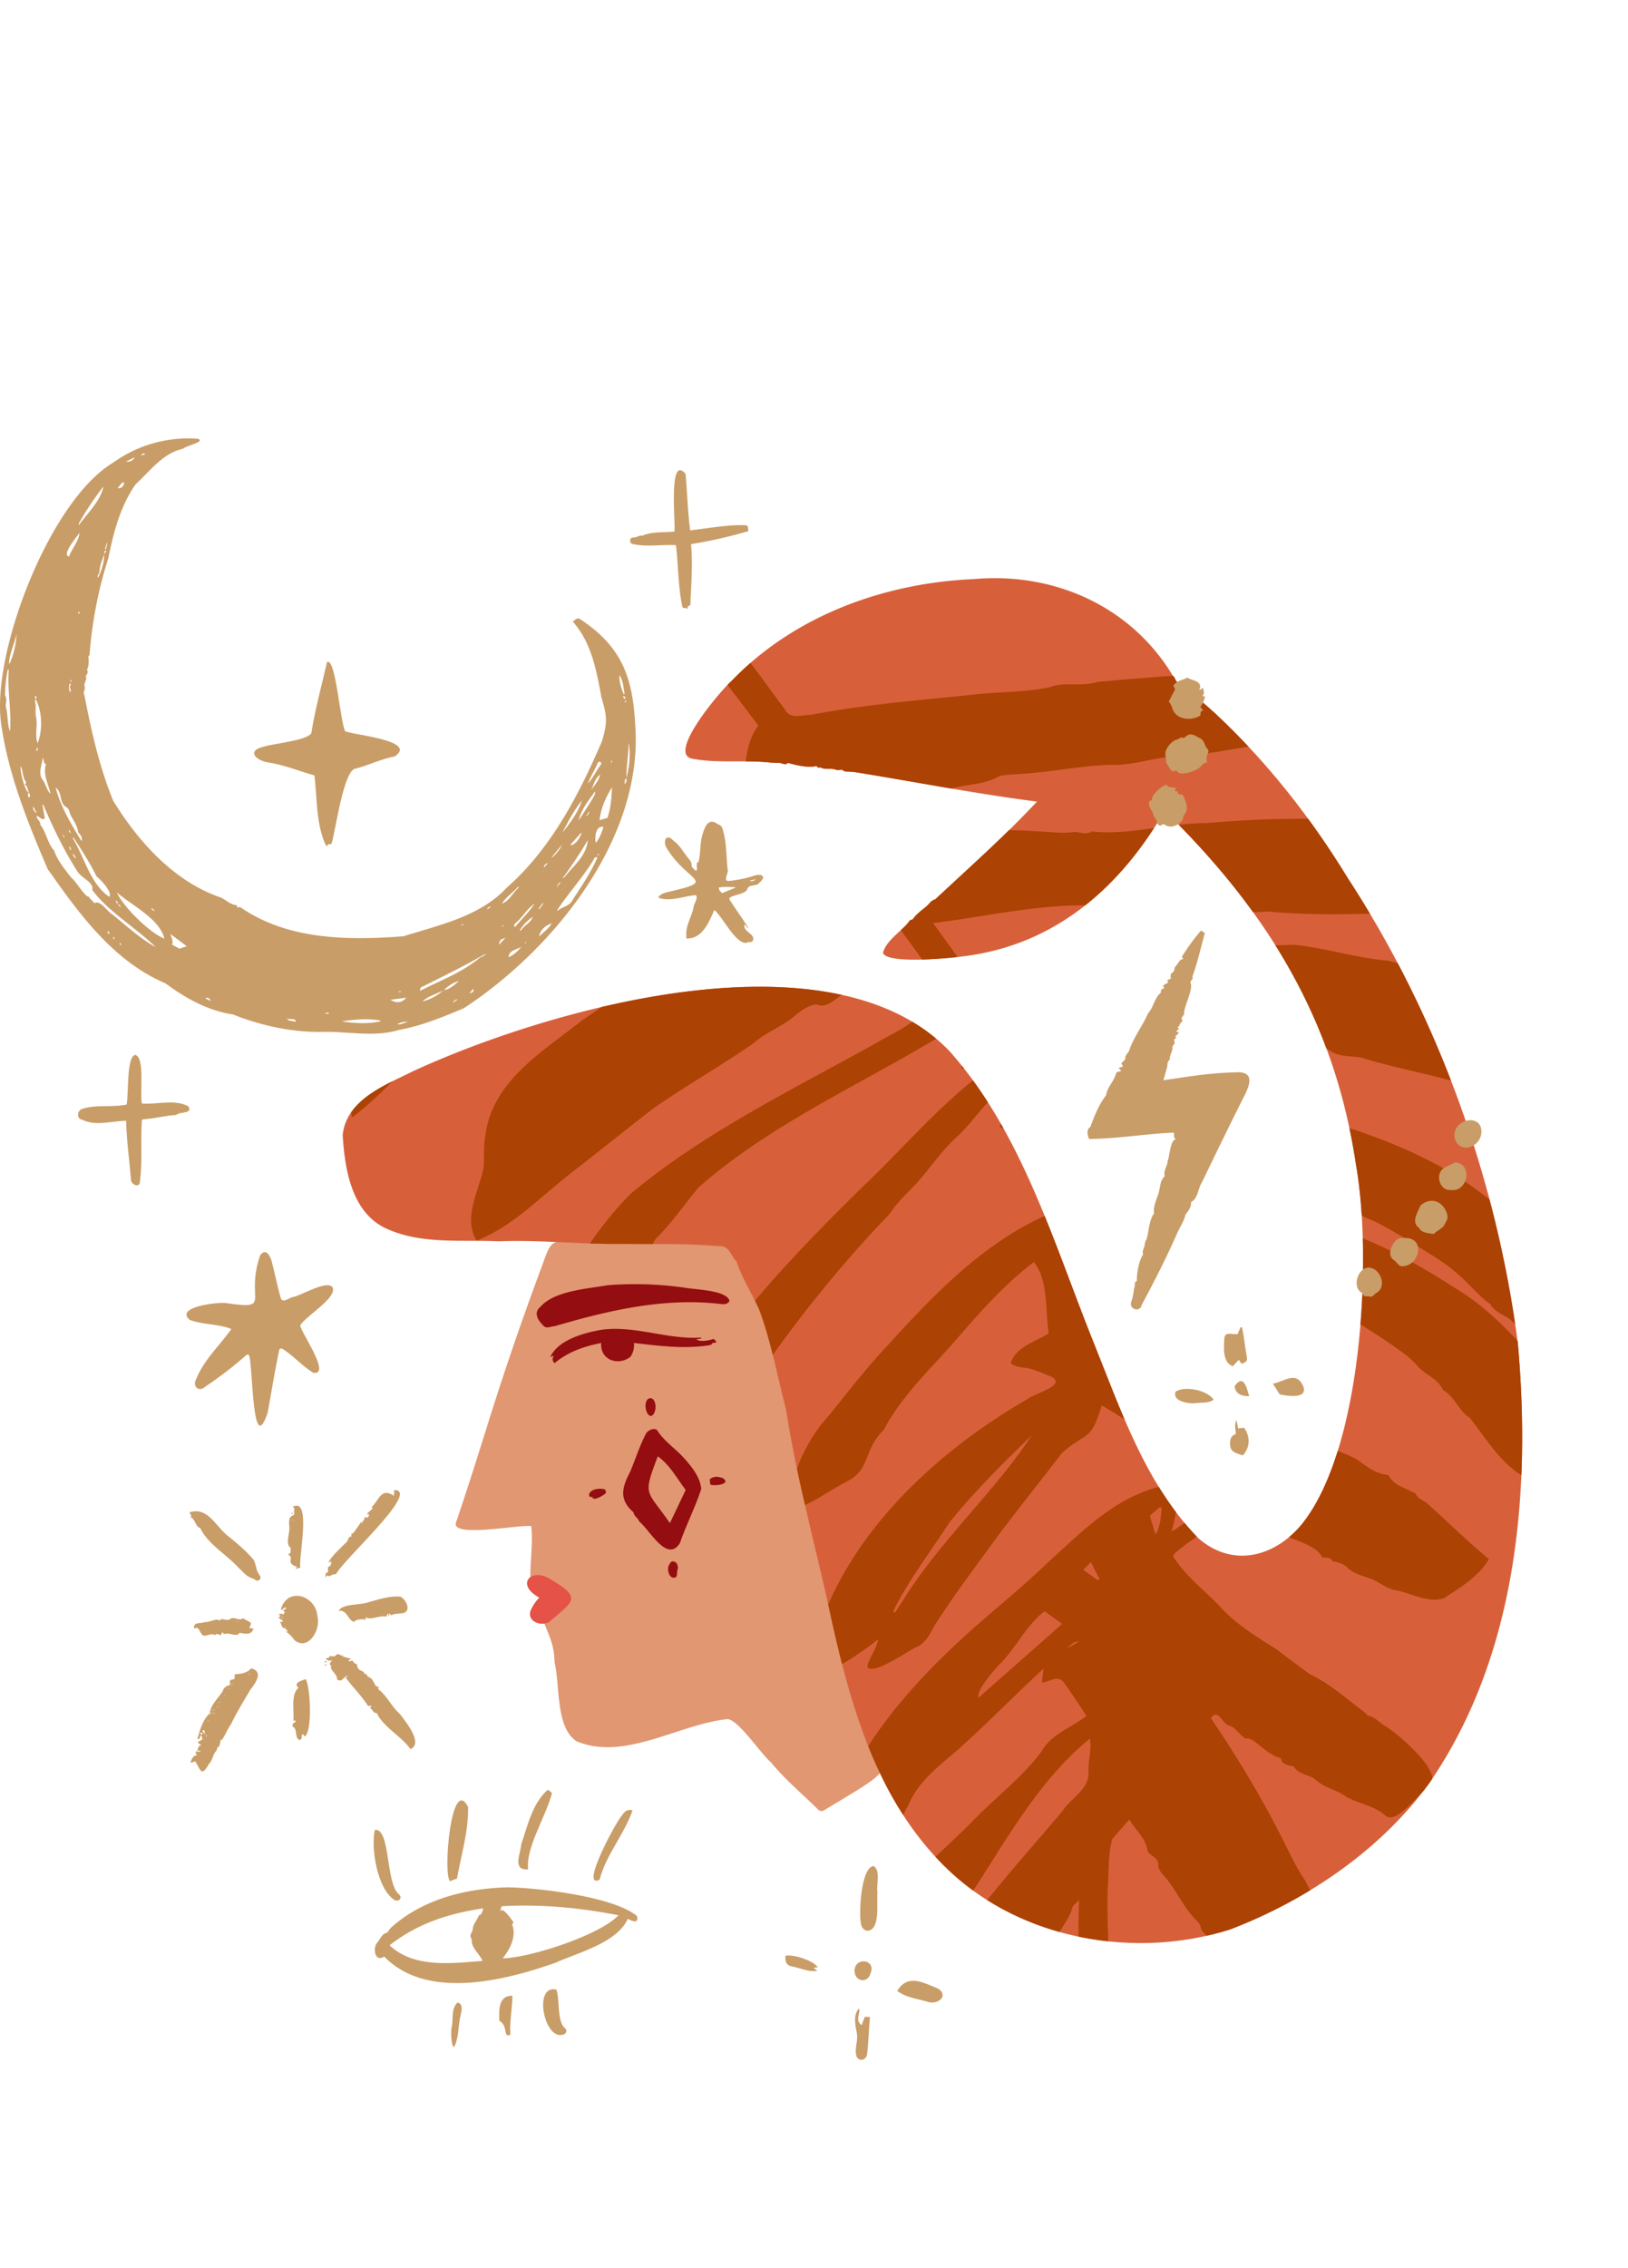 <svg xmlns="http://www.w3.org/2000/svg" width="1085" height="1510.6" viewBox="0.037 -0.039 1084.963 1510.54" style=""><g><defs><clipPath id="a" transform="translate(0 292)"><path d="M776.2 248c-28.8 49.7-70.8 87.5-129.4 96.3-8.7 1.5-55.8 6.5-58.3-1.7 2.2-8.1 11.3-13.6 16.7-19.9.7-.9 1.1-2.1 2.6-2.1a2.3 2.3 0 0 0 .9-.8c2.8-4 7.1-6.3 10.4-9.7a7.7 7.7 0 0 1 4.2-3.1c22.9-21.4 46.3-42 67.8-65.1-40.5-5.2-81-13.1-120.9-19.6-2-.2-4.1-.4-6.1-.4s-2.4-1.6-4-1.2a4.7 4.7 0 0 1-2.6.1c-3.3-1.5-7 .1-10.3-1.5-.9-.4-2.4.7-2.8-1.1-6.3 1.3-13-.4-19.3-2.1-1.5 1.9-4.1 0-5.9 0s-3.8-.1-5.6-.2c-17.4-1.9-35.1.7-52.3-2.6s20.3-46.8 26.3-51.8c41.8-43.5 101.7-65.2 161.3-67.8 53.4-4.8 104.8 17.9 132.8 64.4.5.6 1.3 1.2 1.4 1.9s1.5 2.6 2.5 3.5a245.9 245.9 0 0 1 23.9 19.3c34.6 32.2 64.1 69.7 88.7 110 60.6 92.8 99.2 201.1 113.4 310 8.8 99.4-.5 208-59.1 293-32.3 44.4-81.4 77.8-132.8 97.4-63 19.9-138 6.9-186.8-38.9s-66.7-111.9-80.3-174.8c-9.7-44.1-21.9-88.3-28.7-132.6-5.9-22.3-9.8-45.2-18-66.9-4.8-10.4-11.3-20.7-15-31.7-4.5-4.6-4.4-11-12.9-10.3-20.3-1.9-40.9-1.2-61.3-1.5-28.2.5-56.2-2.8-84.4-1.7-25-1.2-51.5 2.2-74.8-8.5s-27.7-39.8-29.1-62.3c2.5-23.7 28.5-33.3 47.1-42.6 90.6-41.7 278.7-95.5 357.5-13.1 48 54.2 68.8 126.3 95.2 192.3 18.6 46 34.9 95.4 70.2 131.7 22.2 19.6 49.5 13.5 68.1-7.7 41.5-49.1 48.3-178.6 37.2-241-14.3-95.8-59-168.8-127.5-235.6z" fill="none"></path></clipPath></defs><g data-name="Слой 2"><g data-name="Zodiac12_360608040"><path d="M788.7 638.7l-1.1-1.3a141.5 141.5 0 0 1 12.8-17.6l2.6 1.6c-2.7 9.8-5 20.1-8.4 29.3 1.4 1.3-2 2.7-1.1 4.2 1.9 4.1-4.7 15.9-4.3 20.3.1.9-2.1 2.4-1.7 3.5a1.3 1.3 0 0 1 .1 2c-1.5.9-1.3 2.9-2.9 3.7l1.2.9-2.2 1.6 2.1.8-1.3 1.5c-.3.5-1.4.3-.9 1.5s-.6.9-1 1.6 1.1 2.8-.8 4c-.3.2-.4 1.1-.4 1.7 0 2.7-2.1 5-1.7 7.7-2.1 1.4-1.4 3.8-2 5.7s-1.5 5.3-2.3 8.1c15.9-2.3 31-4.9 46.9-5.2 13.8-1.3 11.4 7.2 6.7 16.2-9.6 19.1-18.9 38.3-28.2 57.5-2.4 4-2.6 10.6-7 12.6.2 3.5-1.8 6-3.7 8.3-1 4.7-4 8.7-5.9 13.3-7.1 16.1-14.9 31.3-23.2 46.8-1.2 5.4-8.2 3.2-7.2-1.5a38.7 38.7 0 0 0 2-9.3c1-1.6-.3-4.2 1.9-5-.2-4.6 1.4-14.1 4.2-17.6-1.1-2.3 1-4.7 1.1-7.1a7.3 7.3 0 0 1 1.2-3.2c1.6-5.6 1.5-12.3 5-17.2-.9-4.3 1.8-9.4 3-13.6s.9-8.2 4.1-11.2c-1.2-3.5 1.9-6.8 1.9-10.1 1.6-3.8 1.5-13.4 5.5-14.5-1.3-.9-1.3-.9-1.3-4.3-18.8.7-38.5 4.2-56.6 4.2-1-2.5-1.9-6.4.9-8 2.6-7.1 5.8-15.2 10.5-21.1.7-5.4 5.1-9 6.5-14.2.5-1.9 2-1.3 3.6-2l-1.8-2 2.9-.9-1.1-2.2c.8-.7 1.7-1.7 2.8-2.8-.6-2.1 1.2-3.5 2.3-5.2 2.9-9.1 9-16.6 12.7-25.2 3.8-4.2 4.3-10.4 8.7-14-.6-2 1.1-2.3 2.3-3-2.4-1.6 1.1-2.8 2.5-3.5l-.7-1.6 2.4-1.1c0-.1.1-.4 0-.5s-.4-2.4.5-3.1c2.9-1.7 1.1-3 2.9-4.8s2.2-4.4 5-4.7z" fill="#c99d67"></path><path d="M220.9 562.2c-1.7-.1-1.7-.1-3.4 1.4-7-14.2-6-31.6-7.9-47.1-10.4-3-20.1-7-30.8-8.7-8.2-1.2-14.8-7.8-2.9-10.5 6.9-2.2 28.1-3.9 31.6-8.9 2.5-15.9 6.9-31.8 10.5-47.5 5.8-3.1 8.7 39.9 12.1 46.2 5.9 2.4 48.6 6.2 33 16.7-8.8 1.6-17 5.7-25.5 8-8.6-.6-13.9 42.2-16.7 50.4z" fill="#c99d67"></path><path d="M94.6 735c10.4.8 21.7-3 30.9 1.8 3.5 5.2-5.7 3.5-8 5.8-7.1.4-13.8 2.3-20.9 2.8-2 .2-2.1.2-2.1 2.3-.8 13.5.6 27.3-1.4 40.6-1.6 3-6.1-.2-5.8-3-1.1-13-2.9-25.8-3.2-38.8-9.6.1-20.5 3.8-29.2-.7-3.7-.4-3.6-5.4-.7-7 9.5-3.4 20.3-1 30.2-3.1 1.5-6.4-.2-31.8 5.7-33.1 6.8 1.6 2.9 25.7 4.5 32.4z" fill="#c99d67"></path><path d="M460.6 362.4c1.1 13.1.2 25.3-.4 38.2.4 4.3-2.2 1.8-1.9 4.8l-3.4-.8c-3-13.5-2.7-27.7-4.4-41.5-9.7-.6-19.4 1.4-28.9-.8-2.3-.4-2.2-4.4.4-4.3s3.8-1.7 6.1-1.2c6.4-2.9 14.3-2 21.4-2.8.9-5-4.2-52 7.4-38.4 1.2 12.5 1.4 25 3.1 37.6 12.2-1.3 24.3-3.8 36.6-3.4 2.7.1 1.6 1.7 2.3 3.9a312.2 312.2 0 0 1-38.3 8.7z" fill="#c99d67"></path><path d="M463.8 596.2c-7.9.6-17.8 4.7-25.1 1.6 1.2-2 3.2-2.8 5.3-3.4 35.4-8.2 15-5.6.3-29.6-2.6-4.3-.4-10.1 4.4-5 3.9 2.7 6.4 7.1 9.3 10.9 1.3 1.8 3.4 3.4 2.9 6.2 1.8 2.5 4.3 5.2 3.5 0 .1-1.1-.3-2.4 1.2-2.9 1.4-5.5.8-11.8 2.4-17.4s3.9-12.1 9.9-8c1.6.9 3.1 1.3 3.6 3.3 3 9.1 2.4 18.9 3.6 28.2-.2 2.3-3.3 7.4 1.2 6.6a79.8 79.8 0 0 0 16.8-3.6c5-1.3 7.7.8 3.1 4.7-2 3.1-6.9.6-8.2 4.5s-13.9 3.9-11.6 7.1c4 6.4 8.6 12.5 12.5 18.9-1.4-.5-1.5-2.1-2.7-2.4-.9 3.3 3.2 5 5 7.2s.6 5-2.2 4.3c-7.2 4.5-17.4-17-22.9-21.3-3.5 7.9-7.7 18.6-17.6 19-1.1.1-1.4-.4-1-1.5-.8-7.1 3.6-12.8 4.8-19.6.3-2.5 3.2-5.6 1.5-7.8zm26.1-5.3c-3.6-.1-7.2-.4-10.7.2-.4 1.9 1.1 2.5 2 3.8l8.8-3.6v-.4zm9.7-4.3a3.3 3.3 0 0 0 4-1l-4 1zm7.2-2.1c.2.4.4.2.2-.1z" fill="#c99d67"></path><g fill="#c99d67"><path d="M584.8 1260.5c-.9-5.2 2.3-14.3-2.5-17.6-8.5.5-10.2 32.4-8.3 39.5.9 2.5 2.6 3.7 4.8 3.6 8.1-1.6 5.3-19 6-25.5z"></path><path d="M598 1326.1c6.1 4.6 13.4 5.1 20.4 7.3s14.1-4.4 6.7-8.9c-9.4-3.7-20-10.2-27.1 1.6z"></path><path d="M579.8 1343.5l-3.4-.2c-.8 1.9-1.4 3.6-2.1 5.6-4.8-3.3-.6-7.7-1.8-11.2-4.1 4.5-2.4 11.6-1.4 16.7s-2.2 11.2.1 16c2.1 2.7 5.6 1.8 6.6-1.5 1.1-8.3 1.2-16.6 2-25.4z"></path><path d="M544.7 1312.7l-2.5-2 2.8-.3c-2.3-4.1-15.7-8.9-21.5-7.7-.4 3.8.6 6.2 3.8 7 5.6.9 11.8 4.1 17.4 3z"></path><path d="M569.5 1312.2c-.2 7.8 8.9 9.3 10.7 2.1 3.8-8.9-9.7-11.3-10.7-2.1z"></path></g><g fill="#c99d67"><path d="M821.7 909.9c1.3-1.3 2.5-2.7 3.9-4.2l1.9 2.7c3.8-1.5 4-2.1 3.3-5.6-1.2-6.3-1.6-12.6-3.1-18.8h-.9l-2 4.6c-3.3.5-8.5-2-8.8 2.8s-1.6 16.3 5.7 18.6z"></path><path d="M848.3 921.6c1.3 2 2.6 4 4.5 7.1 4.3 1 20.1 3.7 15.4-6.1s-13.3-1.8-19.9-1z"></path><path d="M795.8 934.7c4-.8 9.6.4 13.1-2.5-4.6-6.3-18.9-9.3-25.4-5.3-2.3 6.2 7.7 8 12.3 7.8z"></path><path d="M823.7 955.1c-3.7 1.3-4 4-3.9 7.1.2 5.3 4.4 5.7 8.5 7.2 4.9-5.3 5.1-12.4.9-18.4l-4 .4-1.1-5.6c-1.6 3.6-.7 6.3-.4 9.3z"></path><path d="M832.5 930c-1.5-5.8-3.9-15.3-9.7-6.6.8 5 4.2 6.5 9.7 6.6z"></path></g><g fill="#c99d67"><path d="M153.1 1122.4c.1-1.1.2-2.1.3-3.3l3-.8v-3.1c3.9-.3 8-.7 10.5-3.5a1.1 1.1 0 0 1 1.1-.3c7.9 2.5 1.9 10.1-1.2 14.2-4.3 7.4-9.2 15.2-12.6 22.5-2.6 3.5-3.8 7.4-6.4 10.9l-.5-.4c-.9 1.8-.1 4.3-2.5 5.5-.1.6-.3 2-.8 2.3-2.2 2.3-2.2 6-4.7 8.5-5 8.5-5.2 4.9-9.1-1.7l-3.2 1c.6-2.5 2-5.3 4.4-5l-1.1-1.6 1.4-1.8a2.5 2.5 0 0 0-.1.9h2.2v-.3l-2.2-.6c.6-1.2.3-3 2.7-3.4-1.2-.8-1.9-.9-2.4-2.1l3.1-1.8c-.4-1-.1-2.2-1.5-2.6-.3 2.3-.3 2.3-1.9 2.5 1.4-5.7 4-14 8.5-17.3v1.5l3.4-1.3a3.6 3.6 0 0 0-3.5-.1c-.4-4.6 5.9-10.6 8.4-14.7.7-2.8 4.1-4.8 6.7-3.8.3-.7-.7-1.1-1.1-1.7a7.7 7.7 0 0 0-.9 1.3zm-18.3 30.4l1.8 2.2c-.2-2.7-.4-2.9-1.8-2.2zm8.5-13.5a1.1 1.1 0 0 1 .1-.5l-2.4-.3c.6 1.6 1.5.9 2.3.8zm-8.1 14.8l-2.4.3 1.9 1.1.5-1.4zm12-20.4c0-.2-.1-.3-.1-.4l-1.5.6c.1.2.1.3.2.4l1.4-.6zm19.2-17.9l.3-.6c-.7-.1-1.4-1.1-1.7-.1l1.4.7zm-28 31.1h.5a4.9 4.9 0 0 0 .4-1.1l-.8-.3c0 .4-.1.9-.1 1.3zm14.8-22.1a.4.4 0 0 1-.1-.3h-1.2c0 .2.1.4.1.6l1.2-.3zm-8.7 11.6l-.2.4 1.1.4a.4.4 0 0 0 .1-.3l-1-.5zm-6.6 19.3h-.5c-.1.3-.1.7-.2 1.1h.3a3.6 3.6 0 0 1 .4-1.1zm11.4-26.6a4.3 4.3 0 0 1 .1.5 3.1 3.1 0 0 1 1-.5z"></path><path d="M232.3 1116.1c-3.9.4-3.6 4.8-7.6 2.6.1-3.4-3.4-5.2-4.2-7.9.7-1.3-.3-1.7-.9-2.5l1.8-2.4c-1.9.4-2.8.3-4.2-1 .4-1.1 2.7.1 2.3-1.8 1.7-.1 3.3.8 4.7-.8s3.3 1.3 4.7.2c.1.6-.4.4-.9.7l6 1.7-1.8 1.2a1.2 1.2 0 0 0 1.3.4c2.2-1.5 2 2.3 4.4 1.7.1 5.8 4.8 3.8 5 6.8h1.4c.2 1.7 1.5 1.9 2.6 2.6s2 2.4 2.8 4 1.2 1.8 2.7 1.9l-.3 1.6c5.6 4.1 9 11.8 14.4 16.5 3.8 5 15.9 19.7 7.1 23.4-6.1-8.4-16.4-13.6-21.8-22.6.1-.5-.5-1.3-.9-1.3-2.3-.3-2.7-2.6-4.3-3.6l1.2-1.4-2.5.2c-3.3-5.6-10.1-12.4-14.9-18.9l1.9-1.4z"></path><path d="M241 1014.2c-.1.3-.1.6-.2 1h.2c.1-2.4 2.5-2.4 1.8-4.5h2.5l.8-1.9-1.6-.5c1.3-1.2 2.6-2.3 3.9-3.6l-.7-.9c5-4.5 6.3-13.4 14.8-7.5.4-.7-.9-1.8.9-1.7-1.7-.6-.8-2.3.6-2.1 14.4 2.4-36.3 47.4-40.1 56.2-1.4-1.1-5.6 2.8-5.8.3l-1 1.8c-.3-1.7-.4-3.2 1.5-3.6v-3.5c2.1-.4 2-1.7 2.3-3.7l-2.1.8c2.8-5.1 7.9-9.3 11.9-13.4 1.5-.8 1.1-4.4 3.7-4-.5-1.7-.5-1.7 1-2.2 1.7-2.3 3.6-4.8 5.2-7.4l.4.2z"></path><path d="M126.6 1010.5l1.1-.5-1.4-2.7c11.8-3.7 16.8 8.1 24.6 14.9 6.3 5.1 13 10.5 18.2 16.8 1.7 3.1 1.5 7.1 3.8 10s-1.4 5.2-3.4 2.8c-5.7-1.8-6.4-3.9-10.6-7.7-8.3-9.1-20.1-15.3-25.5-26.4-3.3-.7-3.2-6.6-6.8-7.2z"></path><path d="M187.6 1079l-1.9-1.4 1.3-1.5-1.2-.5c1.2-1.4 2.1-.6 3-.2l1.1-1.7-1.2-.9 2.3-1.7c-2-1.3-2.2 1.8-3.8 1 4.2-15.5 23.5-9.6 24.4 4.7 2.3 8.6-6.1 23.2-15.4 15.6a19.7 19.7 0 0 0-6.2-6l1.7.4c.1-.1.2-.2.2-.3l-2.1-2.1c.6-.5.6-.5 0-1.3v1.4c-2.1 0-2-2.6-3.1-4.1l2.2-.5-1.3-1c1.5-1.5 1.6-1.5.3-2.8-.1 1.1-.2 2-.3 2.9z"></path><path d="M260.6 1075.9l-1.1-1.3-.4.2a7.4 7.4 0 0 1 .4 1.4l-.2.2c-.3-.5-.7-.9-1.2-1.6-.2.9-.3 1.6-.4 2-4.6-1.2-10.2 2.6-13.9.5l-.3.2c.1.4.2.9.4 1.6-1.1-1.1-7.3-.5-7.8 1.2-4.2-.8-4.8-8.6-10.3-7.2 1.7-5 14.5-3.9 19.4-5.8 7.2-2 14.3-4.4 21.6-3.8 3.3 1.2 7.6 8.9 2.4 10.8-2.8.7-5.7.2-8.6 1.6z"></path><path d="M203.1 1156.6l-1.2-1.6c-2 1.6.7 2.9-2.4 4-3.6-2.4-.8-7.5-4.6-9.1.2-3.7 2-1.2 2.1-4l-1.4.3c.5-6.4-1.9-17.5 3.3-22-3.8-3.5 2.3-4.7 4.8-5.8 3.2 4.3 4.7 35.2-.6 38.2z"></path><path d="M159.5 1087.6c-1.1 3.3-7.4-.8-10.2.9l-1-1.4-1.2 2.1c-1.2-.4-2.5-1.6-3.9-.1-2.6-2-7 2.3-8.9-.8s-1.9-4.9-4.9-3.6c-.6-4.8 4.4-3 7.2-4.3 2.8.4 8.1-3 9.6-.9 1.9-2.6 4.7.8 7.2-1.1s5.4 1.1 7.8-.1 1.5 1.4 2.4.4c3.1 2.3 5 1.2 2.5 5.6l2.9.5c-1.4 4.6-5.8 3.3-9.5 2.8zm2.4-1.7c.3-.6-.3-.8-.8-.4l.8.4zm-3.5-6c-.5-.7-1.3 0-.5.6l.5-.6z"></path><path d="M195.2 1003.6c12.7-6.5 3.7 33.5 5 40.5l-2.9.8-.2-.4 1-.8c-8.6-3.1-1.1-5.5-6.2-8.4 2.5-.6 1.6-2.3 1.9-4.4-3.6-1.8-.9-9.3-.9-12.7s-1.2-7.6 2.4-8.8c1.6-.6.1-3.1 1.1-4.3a18.8 18.8 0 0 0-1.2-1.5zm.5 9.4a6.4 6.4 0 0 0 .2-.7c-.8-.1-1.5-.7-1.5.5l1.3.2z"></path><path d="M215.9 1108.9l2-.3c-.5.9-.5.9-2 .3z"></path><path d="M218.1 1107.4l-2-.5c.9-.7 1.4-.7 2 .5z"></path><path d="M194.2 1008.2c1-1.1 1.5-.6.4.4l-.4-.4z"></path><path d="M140 1141.3a3.6 3.6 0 0 1 3.5.1l-3.4 1.3c-.1-.4.1-1.4-.1-1.4z"></path><path d="M143.3 1139.3c-.8.1-1.7.8-2.3-.8l2.4.3a1.1 1.1 0 0 0-.1.5z"></path><path d="M153.1 1122.4a7.7 7.7 0 0 1 .9-1.3c.4.6 1.4 1 1.1 1.7l-2-.5z"></path><path d="M147.2 1133.7l-1.4.6c-.1-.1-.1-.2-.2-.4l1.5-.6c0 .1.1.2.1.4z"></path><path d="M166.4 1115.8l-1.4-.7c.3-1 1 0 1.7.1l-.3.6z"></path><path d="M138.4 1146.9c0-.4.1-.9.1-1.3l.8.3a4.9 4.9 0 0 1-.4 1.1z"></path><path d="M153.2 1124.8l-1.2.3c0-.2-.1-.4-.1-.6h1.2a.4.4 0 0 0 .1.3z"></path><path d="M144.5 1136.4l1 .5a.4.4 0 0 1-.1.3l-1.1-.4.2-.4z"></path><path d="M149.3 1129.1h1.1a3.1 3.1 0 0 0-1 .5 4.3 4.3 0 0 0-.1-.5z"></path><path d="M187.6 1079c.1-.9.2-1.8.3-2.9 1.3 1.3 1.2 1.3-.3 2.8z"></path><path d="M189.8 1084.5v-1.4c.8.9.3.8 0 1.4z"></path><path d="M161.9 1085.9l-.8-.4c.5-.4 1.1-.2.8.4z"></path><path d="M158.4 1079.9l-.5.6c-.8-.6 0-1.3.5-.6z"></path><path d="M195.7 1013l-1.3-.2c0-1.2.7-.6 1.5-.5a6.4 6.4 0 0 1-.2.7z"></path></g><path d="M150.5 867.9c31.8 4.6 12.6-1.7 22.9-31.7 4.2-5.8 7.3 1.4 8.1 5.6 2 7.6 3.5 15.4 5.7 22.9 1.3 3.5 5.4-.2 7.7-.7 5.9-1 23.2-11.8 26.8-6.5 3.1 7.1-18.5 19.4-21.6 25.4 1 5.3 20.7 33.1 8.8 31.5-7.6-4.6-13.4-11.6-21-16.2-.3-.2-1.6.4-1.7.7-3 14-5.2 28.1-7.8 42.1-10.6 31.5-9.7-33.8-12.5-38.5-1.1-.8-2.2.5-3.1 1.3a258.6 258.6 0 0 1-25.8 19.7c-4.6 4.2-9.1-.2-6-5.4 5.2-12.7 15.6-22 23.2-32.9-8.7-3.5-18.8-2.7-27.7-6.1-10.3-8.6 18.8-11.9 24-11.2z" fill="#c99d67"></path><path d="M365.6 1060c-5.6-1.7-12.7-3.6-12.1-10.8.1-11 1.7-21.7.6-32.7-7.3-1.3-55 8.4-50-2.9 6.8-19.9 13.1-40 19.5-60.2 11.7-37.8 24.6-75.4 38.5-112.5 6.2-18.2 7.5-12.9 25-15.1 35.3-.4 70.7-5.3 106-1.6a3.7 3.7 0 0 1 2.9 2.4c5.4 10.9 11.8 21.5 14.7 33.4q8.9 28.8 16.1 58c10.1 34.1 15.6 69 20 104.2 4.3 29.7 13 58.5 19.8 87.6 18.5 78.9 46.5 57.3-17.4 96a3.1 3.1 0 0 1-4.1-.7c-10.5-10.3-21.8-19.7-31.2-31.2-6.7-5.5-22.6-29.7-29.5-28.8-32.3 3.5-68.3 28.1-100.1 14.7-14.2-9.3-10.9-37.2-14.7-52.6-.3-23.3-14.6-25.3-4-47.2z" fill="#e19771"></path><path d="M776.2 540c-28.8 49.7-70.8 87.5-129.4 96.3-8.7 1.5-55.8 6.5-58.3-1.7 2.2-8.1 11.3-13.6 16.7-19.9.7-.9 1.1-2.1 2.6-2.1a2.3 2.3 0 0 0 .9-.8c2.8-4 7.1-6.3 10.4-9.7a7.7 7.7 0 0 1 4.2-3.1c22.9-21.4 46.3-42 67.8-65.1-40.5-5.2-81-13.1-120.9-19.6-2-.2-4.1-.4-6.1-.4s-2.4-1.6-4-1.2a4.7 4.7 0 0 1-2.6.1c-3.3-1.5-7 .1-10.3-1.5-.9-.4-2.4.7-2.8-1.1-6.3 1.3-13-.4-19.3-2.1-1.5 1.9-4.1 0-5.9 0s-3.8-.1-5.6-.2c-17.4-1.9-35.1.7-52.3-2.6s20.3-46.8 26.3-51.8c41.8-43.5 101.7-65.2 161.3-67.8 53.4-4.8 104.8 17.9 132.8 64.4.5.6 1.3 1.2 1.4 1.9s1.5 2.6 2.5 3.5a245.9 245.9 0 0 1 23.9 19.3c34.6 32.2 64.1 69.7 88.7 110 60.6 92.8 99.2 201.1 113.4 310 8.8 99.4-.5 208-59.1 293-32.3 44.4-81.4 77.8-132.8 97.4-63 19.9-138 6.9-186.8-38.9s-66.7-111.9-80.3-174.8c-9.7-44.1-21.9-88.3-28.7-132.6-5.9-22.3-9.8-45.2-18-66.9-4.8-10.4-11.3-20.7-15-31.7-4.5-4.6-4.4-11-12.9-10.3-20.3-1.9-40.9-1.2-61.3-1.5-28.2.5-56.2-2.8-84.4-1.7-25-1.2-51.5 2.2-74.8-8.5s-27.7-39.8-29.1-62.3c2.5-23.7 28.5-33.3 47.1-42.6 90.6-41.7 278.7-95.5 357.5-13.1 48 54.2 68.8 126.3 95.2 192.3 18.6 46 34.9 95.4 70.2 131.7 22.2 19.6 49.5 13.5 68.1-7.7 41.5-49.1 48.3-178.6 37.2-241-14.3-95.8-59-168.8-127.5-235.6z" fill="#d7603a"></path><g clip-path="url(#a)"><path d="M810.5 986c-5.3-.2-6.6-6.9-12.1-7.4s-7.3-6.6-11.9-10c.6 18.9-.9 33.5-5.6 51.4 7.8-3.9 34.4-27.1 40.8-20.7 3.9 2.2 4.3 3.6 1 6.4-12 10.6-26.5 17.5-38.5 27.9-3 2.5-2.9 2.7-.2 6.2 8.1 11.7 19.9 20.4 29.5 30.7 10.9 11.9 24.3 19.9 37.8 28.4 6.9 5.5 14.4 10.8 21.4 16.1 13.8 6.4 25 16.8 37 25.7.8.6 1.4 1.9 2.1 2 4.7.9 7.5 4.7 11.2 6.9 7.7 4.3 40.1 31.6 29.5 39.8-6.4 4.5-21.9 26.5-29.2 19.9s-17.5-7.8-26.1-12.5c-6.2-4.7-14.3-5.9-20.3-11.2-4.2-3.8-11.4-3.3-14.7-9.1-2.6-.3-9-1.5-8.3-5.4-10.6-2.4-18.2-14.4-23.5-13.1-.6.2-1.6-1-2.4-1.6-2.7-2.3-5.1-5.8-8.2-6.8-5.4-1-7.7-12.3-12.8-5.2 18.6 27.4 35.8 56 50.4 85.9 3.6 7 7 14.2 11.4 20.7 3.4 4.9 4.4 12.5 12.7 12.8-.4 6.5-6 9.3-8.5 13.7 1.4 1.6 3.3 2.8 3.6 4.3 4.1 11.6 13 20.8 18 32.1 5.5 6.2 4.7 20.2 15 19.8-.4 8.9-18.6 30.1-28.2 32.8-14.9-15.1-29.5-31.6-45.7-46.1-11.6-8.3-20.4-19.2-29.8-29.6-9.2-7.9-2.7-6.4-9.6-12.8-8.6-9.1-13.2-20.9-21.9-30.1-1.2-1.4-2.4-3.5-2.4-5.2.4-6.1-6.3-6.4-7.3-10.4-1.2-8.3-8.4-13.7-12-20.4-4 4.5-7.8 8.7-11.4 13-3 10.7-2.1 22.7-3.1 33.8-.7 40.7 3.4 81.3 8 121.7 2.8 34.2 5.9 68.2 4.5 102.6 1.7 9.8-6.1 16.9-10.4 24.9-.7 1.1-2.4 1.5-4.6 2.6-1.5-82.1-19.7-162.6-16.5-245-2.1 2.4-4.2 3.7-4.6 5.4-2.1 8.1-8.8 13.8-10.7 22.2s-8.3 15.9-11.6 24.4c-2.2 5.5-7.3 9.8-8.4 16.3-.3 2-2 3.9-3 5.8-1.8 3.8-4.7 7.3-7 10.4-1.1 4.6-4.1 7.9-6.6 11.6-16.3 31.5-34.3 62.3-50.1 94.3 13.1 6.7-36.2 42.5-44 43.9-1.1-4.5-2.5-7.6-2.3-11.8 2.8-13.7 5-27 9.9-40.1-7.2 3-13 3-14.7-5.4-2.1-12.8-3.6-25.8-1.6-38.7 6.4-57.6 41.8-105.1 68.7-154.5-25.3 25.8-49.9 51.4-66.3 83.6-7.6 10.4-7.1 24.4-14.1 34.5-8.3 7.1-17 15.2-27.8 17.5-2.5-16.5 7-32.4 13.2-47.2 25.7-49.2 69.6-85 108.7-123.3 15.2-16 33.3-29.6 46.8-47.1 6.8-12.4 19.6-16 30.4-24.4-5.1-7.6-9.6-14.6-14.4-21.4s-9.3-1.2-15.3-.8c.4-3.3.7-5.6 1.1-9.3-19.8 18.2-37.9 37-58 54.8-12.6 10.8-25.8 20.8-32.3 36.6-3.5 5.5-5.6 12.1-9.4 17.4s-1.3 10.5-6.2 13.9c-.6.4-.7 2-.5 2.9 1.4 7.8-7.1 11.9-7.2 19.5-.7 10.7-39.7 34-50 36.6-4.9-8.5-3.2-16.5-2.9-25.2-.2-11.9 6.5-21.6 10.1-32.7 4.7-15.7 15-29.2 23.4-42.9 19.3-41.9 51.6-76.8 85.7-107.3 17.1-15 34.8-29.3 51.1-45.2 22.7-20.4 44.5-43 75.7-50.1-2.1-9.1.7-25.1-5.7-31.6-11.9-7.4-23-15.1-35-22-7.6 25.1-10.2 17-26.6 31.8-16.1 21-33 41.8-48.5 63.1-12.5 17.3-25.5 34.4-36.8 52.5-2.6 5-5.2 9.9-10 12.8-6.7 2.6-29.9 19.9-34.4 14 1.2-6.3 6.1-11.4 7.3-18.5-18.3 14.8-38.5 25.6-47.8 25.7 13-82.2 78.4-146 147.9-186 3.6-3.1 24.4-8.4 16.3-14a128.6 128.6 0 0 0-13.4-5.3c-4.7-1.8-10.2-.7-14.7-4.2 3.4-11.1 17-14.5 25.4-19.9-2.7-16.2.1-34.6-10-47.5-19.6 14.9-36 33.5-52 52s-36 36.9-48 59.8c-14.1 14-8.2 25.2-23.8 34-19.7 9.8-54 38.6-34.5-6.9a108.8 108.8 0 0 1 22.7-37.8c12.5-15.5 24.6-31.3 38.3-45.7 35.9-39.5 75.4-80.2 128.5-94.7-6.9-12.3-9.6-29.5-24.5-34.2-10-5-19.1-11.7-29.3-16.5 2.4-8.8 9.9-12 16.1-16.9l-7.7-11.1c-16.7 6.8-24.3 23.2-37.2 34.7-8.6 7.9-15.3 17.2-22.6 26.1s-15.7 15.4-21.7 24.7A843.1 843.1 0 0 0 497.6 928c-1.4 3.1-2.9 6.5-5.3 8.9-6.4 7.2-10.3 16.7-13.9 25.3-4.7 16.1-12.7 31.5-14.9 48.2a14.4 14.4 0 0 1-6.5 14.1c-10.1 6.5-18.9 15.1-30.1 19.6-12.8-8.7-.5-43.2 3.6-55.9 4.2-17.6 12.7-34.1 21.5-49.9 32.1-55.9 77.1-102.7 122.8-147.7 26.6-25.1 49.9-53.1 79.2-75.3l-13.3-4c2-8.4 9.7-11 15.1-16.3-4.1-5.3-7.9-10.4-11.8-15.7-58.7 38.3-125.7 65.1-178.5 111.7-9.6 11.5-18 24-28.8 34.5-7.7 15.5-19 28.6-30.3 41.4-5.2 6.6-8 15.4-14.5 20.8-12.6 8.5-26.4 16.1-41.4 18.8-1.3-15.1 10.1-24.3 17.1-35.9 14.5-27.1 31.3-54.1 53.2-75.9C472.5 751.8 534.1 723 592.3 690c14.8-7.3 26.6-17.3 37.6-29.7l-30.4-42.1c-4.3.7-10.4.1-12.9 3.9-3.7 10.1-11.3 18.5-12.5 29.6-.4 3.4-2.5 5.7-5.9 7.2-8.4 1.7-15.3 14-23.8 10.1-5.3.3-10.8 4.2-14.9 7.8-8.4 7.1-19.4 10.9-27.7 18.4-21.7 14.9-44.2 27.7-65.7 42.6-18.1 13.9-35.8 28.2-53.8 42.2-21 15.9-39.6 36.5-64.6 46.3-9.5-15 1.8-33.6 4.7-48.9.4-7.1-.2-14.3 1.1-21.2 4.7-36.7 39.3-56.5 65.7-77.5 18-11.6 34.4-25.5 53.2-35.9 8.4-3.7 15.5-9.3 22.9-14.5 11.8-6.3 23.7-12.4 35.3-19.2 17.1-7.4 33.5-16.1 50.7-23.3 7-1.6 14.6-2.2 21.2-5.9-7.9-13.5-17.3-25.8-25.9-38.9-3.7-6.4-6.6-4.5-12.9-5.7-2 3.8-3.2 7.7-7.8 9-9.8 2.7-17.8 9.1-27 13.2-43.3 21.2-92.7 28.6-132.2 57.5-54.2 31.5-82.9 92-131.9 129.2-5.3-16.7 7.1-37.4 19.8-48.3 13.5-16.2 28.9-30.8 41.7-47.5 67.6-81.3 106.7-92.2 199.6-130.7 1.3-12.1 1.8-24.2 9.5-34.4-47.5-63.7-98.2-125.1-146.1-188.6-40.9-56-79.8-113.5-122.1-168.4A448.6 448.6 0 0 0 159 48.1c-16.5-13.7-31.9-28.8-44.1-46.5.7-.7.9-1.2 1.2-1.2 14.8-2.8 21.9 8.3 30 18.6 26.9 29.7 63.7 48 90.4 77.9 53 55.9 95.5 120.3 140.7 182.4 40.4 57.3 84.4 112 127.1 167.7 6.5 8.6 12.7 17.4 19.2 26 3 6.3 11.4 3 17 3.1 36.7-7.1 74.1-9.8 111.3-13.8 16.2-1.6 32.3-1.2 48.1-4.7 9.8-3.7 21.3 0 31.4-3.4 56.8-5.2 113.8-8.8 170.9-8.6 9.6-.4 19.1-2 28.7-1.2 5.8.6 3.8 8.5 4.5 12.4-4.3 32.7 6.3 32.3-29.5 33.8-18.5.6-37 2.9-55.5 4.3-22.8 2.2-45 8.1-68 9-14.5.8-27.8 6.2-42.5 5.5-21.9.8-43.2 5.6-65.2 6.4-3.5.4-7.5.2-10.3 2-10.7 5.5-22.8 4.3-33.7 8.6-20.6 5.3-39.8 12.7-61.8 11.3l17.3 25.4c2.6-4.9 7.4-4.5 10.9-6.6s8.6-2.1 12.2-1.6c11.2.8 21.7-2.5 32.9-1.3a406.9 406.9 0 0 1 54.1.4c6 .3 12 1.1 17.8.3s9.1 2.3 13.4-.5c25.4 2.7 51.1-5.6 76.7-5.6 46-4 92.6-4.4 138.2 2.7 10.2 2.9 20.6 2.1 30.5 5.7 7.7 2.9 20.8 1.6 21.1 12.4s1.4 25.2-3.2 36.6c-18.1 5.5-37.3.3-55.8 2.3-30 1-60.5 2-90.3-.8-10.4 1-21.1-.1-31.6-2.1-29.5.5-58.8-3.3-88.3-2-34.8-.4-68.3 7.6-102.9 11.8l27.1 37.6c18.4-10.3 31.3-34.4 55.9-27.8 17.4 4.2 35.4.2 53.1 1.3 7.9-.6 15.6 3.6 23.3 1.2 1.8-.6 3.9-.1 5.9 0 5.7.3 11.3 3.1 17.2 1.3 11.2 2.1 22.1.4 33.1-.7 8.8 3.1 17.5 1.4 26.4 1.7 20.5 2.3 40.5 8.7 61.3 10.5a687 687 0 0 1 81.9 25.5c6.5 2.2 12.4 5.7 18.9 7.8 4.9 1.6 8.2 6.8 14.1 6.2 7.7 7.5 19 10.1 27.9 16.1 4.8 3.3 9 8.4 17 5.8-2 14.4-12.3 25-20.9 36-5.1 7.1-12.4 5.2-19.9 3.4s-17.7-6.2-27-7c-5.2-4.5-12.1-3.6-18-5.8-7.7-.9-15.2-4.3-22.7-5.4-23-7.1-46.5-11-69.4-18.1-7.5-1.3-15.7-.2-22.1-5.6-1.1-.9-3.1-.7-4.7-1-14.1-2.5-28.1-5.9-42.3-6.7-4.4-2.9-9-2.1-13.7-.9a4.9 4.9 0 0 1-3.9-1c-5.9-5.1-13.8-.8-20.7-1.4a2 2 0 0 1-1.5-.8c-1.1-2.4-3.2-1.1-4.8-1.4L775 684c-4.1.1-2.2-2.7-6.8-1.9-7.8.7-14.6-3.2-22.1-2.9-6-.1-11.7-3.1-17.8-1.7-7.7-4.3-17-1.2-24.8-5.2-4.3-.3-9.1 1.5-13.3-1.5-1.4-1.1-3.9-1.3-5.8-1.1-9 1.1-15.8-1.9-24.8-3 6.2 6.1 11.2 21.9 19.8 19.7 14.2 2.2 28.3 6.3 41.9 10.9 60.8 18.6 121.7 36.9 182.1 55.4 31.7 10.8 62.9 24.8 89.1 46.2 14.1 12.3 26.6 26.1 39.9 39.2 6.7 3.9 12.7 8.2 7.3 16.3-6.7 10.5-15.2 21.3-25 28.8-2.9-1.1-5.3-1.3-6.4-2.6-4.4-4.8-11.6-5.7-15-11.9-8-5.6-14.4-14-22-20.3-9.8-8.9-21.9-14.9-32.7-22.5-9.7-5.2-18.5-11.2-28.8-15-9.3-6.8-20.6-8.3-30.2-14.3a4.1 4.1 0 0 0-2.7-1c-3.7.8-6.7-1.1-9.5-2.7q-25.4-9.7-51.3-17.9c-18.6-9.7-37.8-12.5-57-22.2 4.3 6.2 17.8 9.7 24.7 14 20.6 9.5 40.8 19.8 61.5 29s37.4 18.4 56.6 26.5c23.8 9 46.1 21.6 67.5 35.4 30.2 17.9 51.6 46.4 74.2 72.6 5.4 4 7.9 10.7 13.2 14.2s5.8 4.3 2.6 9.4c-6 8.9-24 33.2-34.4 33.7-21.2-6.4-32.6-26.9-45.4-43.2-7.6-4.7-10-14.3-17.9-18.5-3.4-7.9-12.1-10.1-17.2-16.3a60 60 0 0 0-7.3-6.9c-24-18.1-50.4-32.1-76.3-47.3-21.5-11.3-43.4-22.7-64.2-34.8-9.1-3.3-17.7-8.2-25.8-13-2-2-3.4-1.2-5.1-1.3 1.6 22-3.6 43.8.6 65.6 3.2 10 5.5 20.3 8.3 30.4.9 3.6 2.5 6.3 6.8 7.5 7.4 2.7 14 7.7 21 11.4 14.3 7 27.7 15.5 41.5 23.2 9.1 4.7 19.1 7.5 27.5 13.6 4.8 1.5 9.5 1.4 13.8 5 6.2 4.3 14.2 5.7 20.4 10.1s11.6 8.5 18.7 9.2a2.6 2.6 0 0 1 1.8 1.5c3 5.2 8.5 6.5 13.2 9.1 1.4.8 3.6 1.1 4.2 2.3 1.6 3.1 4.8 4.1 7.3 5.9 13.6 12.2 27 25.4 41.4 37.4-6.9 11.7-18.9 18.7-29.9 26-10.8 3.7-22.8-4-33.7-5.6-5.7-1.5-10.4-5.8-15.8-7.6s-10.8-3.2-15.1-7.3c-2.2-2.4-6.8-3.7-9.7-4-1.4-3.3-4.4-2.2-6.9-2.7-3.2-7.1-14.7-10.1-21.5-13.3-3.7-.9-5-5.1-9.2-5.6-2.7-.3-5.7-2.4-7.4-4.6-4.7-5.9-12.9-5.5-16.5-12.3-.9-1.5-2.4-3.2-4.9-2.2L810.5 986zM589 1428.2c1.8-13.9 10.4-25.3 16-37.9 1.2-10.6 4.6-20.3 9.2-30 2.7-10.2 5.4-20.1 11.4-28.9 7-15.3 10-32.4 20.3-46 3.9-4.7 6.3-10.8 9.3-16.3 17-21.6 35.5-42.1 53.2-63.2 5.6-8.4 16.9-13.7 17.1-24.8-.6-7.8 2.3-15.3.9-23.1-36.2 29.6-57.6 71.4-83.3 109.7-28.2 50.6-62.6 104.5-57.3 164.9l1.5.2a19.6 19.6 0 0 0 1.7-4.6zm12.7-362c24.7-39.9 60.2-71.3 86.1-110.3-19.3 18.5-38.4 37.6-55.3 58.5-12.4 19.4-27.1 38.2-37.3 59l1.2.8c1.8-2.6 3.5-5.3 5.3-8zm94.5 7c-13 10-19.1 24.9-30.7 36-3.1 3.4-15.7 17.9-13.1 21.4 18.3-16.2 36.7-32.3 55.5-49l-11.7-8.4zm38-285.6l10 22.1 17.3-6.5c-8.5-6.1-18.2-9-27.3-15.6zm32.1 221.9c1.1 3.7 2.3 7.5 3.9 12.7 3.5-6.5 3.3-12.2 4.1-17.7l-1.2-.7-6.8 5.7zm-44.4 36.1l9.9 7 1-.9c-1.8-3.4-3.5-6.8-5.7-11.3l-5.2 5.2zm-2.4 47.7c-4.1.5-4.1.5-8.1 4.5l8.1-4.5z" fill="#ac4203"></path></g><path d="M480.8 868.6c-37.6-4.6-75.2 4.2-111 14.7-2.3 0-5.1 1.8-7.2.1-3.6-3.4-7.5-8.7-2.5-12.9 9.4-10.8 31.5-12.1 45.2-14.5a236.7 236.7 0 0 1 50.5 1.6c7 1.4 28.9 1.6 30.4 9-1.4 1.9-2.7 2.2-5.4 2z" fill="#940d10"></path><path d="M467.4 891.5l-3.3.6c2 1.5 6.7 1.3 11.6-.3l1.7 1.8c-.1 1.2-2.6.5-2.7 1.2s-1.6 1.2-2.5 1.3c-16.7 2.5-33.1.3-49.7-1.6a13.4 13.4 0 0 1-2.3 9.2c-8 6.3-20.4 2.3-19.5-9.2-11.6 2.3-22.3 6-31.1 13.5-1.7-2.1-1.6-2.7-.4-5.1l-2.4 1c5-11.4 22.5-16.2 34.2-18.2 22.3-3 43.9 6.7 66.3 5.2a1.3 1.3 0 0 0 .1.6z" fill="#940d10"></path><path d="M359.4 1064.1c-16.3-8.8-5.2-21 8.5-11.6 19.8 11.9 14.2 13.9-.6 26.8-5.1 5-16.8 1.1-13.5-6.9a30.3 30.3 0 0 1 5.6-8.3z" fill="#e55247"></path><g fill="#c99d67"><path d="M784.1 513c-4.4 2.7-4.5-2.9-7-4.9.4-2.8-1.1-5.6 0-8.3s4.1-6.6 7.5-7.3a6.6 6.6 0 0 0 2.6-1.5c1.9 1.3 2.9-.5 4.1-1.2 2.9-1.9 5.9.7 8.5 1.9s3 4.1 4.2 6.3c3.7 3-1.6 5.2.7 9.8-3.3.1-4.1 3.1-6.7 4.5s-12.3 5.3-13.9.7z"></path><path d="M788.2 529.3c1.8 3.3 3.9 8.5 2 12.1-1.4 1.3-1.6 3-2.1 4.8-2.4 3.4-8 6-11.9 3a1.9 1.9 0 0 0-1.9.2c-2.5 1.8-3.2-1.9-3.9-3.5s-.2-1-.4-1.1c-1.8-1-1.1-3.1-2.2-4.5s-4-7.1 0-7.3c-1.1-3 6.8-10.4 10-10.2l.5 1.2 5.4.8-.8 2.1c4-.4-.2 2.6 5.3 2.4z"></path><path d="M799.6 459.5l2.2-1.4c.3 2.6 1.3 3.2-.4 5.5l1.7.2a15.6 15.6 0 0 1-3.1 7l1.9 2.3c-1.8 1-1.8 1-1.8 3.4-5.5 3.5-14.7 3.3-18.1-3.1-1.1-2-1.2-4.3-3.1-6l4.3-8.4-1.2-2.3c2.3-3.5 5.8-3.5 9.4-5.4 1.9 1.6 5.5 1.5 7.4 3.6a3 3 0 0 1 .7 3.8c-.2.3-.3.5.1.8z"></path></g><g fill="#c99d67"><path d="M955.5 821.9c-3-.4-8-.6-9.6-3.8-.1-.4-.7-.5-1-.9-4.2-4 .2-10.3 1.9-14.4 7.3-6.1 15.5-2.4 17.8 6.4.8 2.7-1.1 4.6-2 6.7s-4.8 3.7-7.1 6z"></path><path d="M937.4 824.6c12.4.6 8.5 17.8-1.8 18.7-3.4.9-4.3-2.5-6.6-4-4.5-2.7-2-9.1.6-12.3s4.8-2.2 7.8-2.4z"></path><path d="M969.8 774.2c12.2 1.1 8.4 20.2-3.1 18.4-5.3.5-8.8-5.8-7.3-10.7s6.8-5.3 10.4-7.7z"></path><path d="M969.3 757c-.7-12.5 19.7-15.8 17.9-1.6-1.8 10-15.8 13.2-17.9 1.6z"></path><path d="M911.8 863.3c-1.8.6-3.2-.1-4-2.1-7.1-3.5-2.9-17.1 4.5-16.9s12.3 12.1 5.5 16.6c-2.3 1-2.8 3.9-6 2.4z"></path></g><g fill="#940d10"><path d="M467.4 991.7c-4 12.3-10.1 24-14.3 36.2-8.6 13.5-20.5-9.5-27.1-14.5-.6-2.4-3.5-3.4-3.8-6.1-10.1-8.7-7.5-17-2-27.4 3.5-8.4 6.2-17.2 10.5-25.3 1.5-2.3 6.5-4.4 7.9-1 4.6 6.8 11.9 11.5 17.4 17.7s10.5 12.4 11.4 20.4zm-29-21.7c-10.3 27.1-7.5 21.9 8.1 44.5l10.5-22.1c-6-7.9-10.4-16.5-18.6-22.4z"></path><path d="M434 943.2c-4.2-.4-5.4-11.2-.9-11.9s5.3 10 .9 11.9z"></path><path d="M450.9 1050.2c-4.6 3.2-7.2-5.5-4.6-8.4 1-2.9 4.5-2 5.2.6.2.9.6 2.1.2 2.6s-.4 3.4-.8 5.2z"></path><path d="M403.4 992.2c.2.6.3 1.3.5 2s-8.9 6.7-9.2 2.7q-2.1.8-2.1-1.5c.7-3.6 7.6-4.6 10.8-3.2z"></path><path d="M473.4 988.8c-.1-1.2-.2-2.3-.4-3.5 2.8-2.3 5.6-1.9 8.9-.7 5.7 3.9-5.6 5.5-8.5 4.2z"></path></g><path d="M57.1 450.4c1.5 2-1.5 4.6-.7 6.7s-1.4 3.9-.1 5.9c4.5 23.6 10 48 19.2 70.4 16.9 27.4 40.6 53.8 71.7 64.4 3 1.4 5.8 4.1 8.9 4.8s1.7.8 2 1.9l1.9-.4c31.8 22.1 71.9 22.3 109 19.5 24.3-7.7 51-13.2 69-32.6 29.3-25.8 48-61.9 63.2-97.3 3.8-12.9 3.4-16.5-.4-29.5-3.3-17.9-6.6-36.2-19.1-50.3 1.6-.8 2.8-2.7 4.7-1.7 30.7 20.1 36.1 42.7 37.3 77.5 1.6 72.9-56.2 143.6-114.5 181.8-14 5.9-28.4 11.8-43.3 14.5-16.5 5-33.7.9-50.6 1.3-20.4.4-41.1-4.1-60-11.6-16.7-2.5-31.8-10.9-44.9-20.7-34.8-14.8-57.6-46.3-78.6-76.2C18.3 547.3 5 514.4.6 480.4c-5.7-47.3 32.8-147 74.6-172.1a85.9 85.9 0 0 1 56.6-16.1c5.8 2-8.3 4.7-9.8 6.7-13.1 2.6-22.3 15.1-31.7 23.8-10.2 14.8-14.6 31.8-18.1 49.2a278.8 278.8 0 0 0-12.5 64.5c-1.2.6-.7 1.4-.6 2.3.1 2.4.1 5.1-1.1 7.3 1.1 1.7.1 3-.9 4.4zM322 636.1c-12.9 7.6-26.6 14.1-40 20.9-1.6.2-1.9 1.2-2.1 3 13.9-7.1 29-12.6 40.7-22.8 1 .5 1.2.3 1.4-1.2 1 1.1 1.3-.1 1.9-.7l-1.9.8zM19.3 527.7c-1-1.6-.8-4.7-3-5.1.9-.5 1.4-1 .8-2.1-2.1-3.2-1.6-6.8-3.2-10.2-1 2 3 18.2 5.5 17.4-1.1 1.1-.9 2.2-.1 3.5 1.6-1.3.1-2.4 0-3.5zm276.4 131.7c3.7-.1 7.5-3.7 10.3-6-4 .9-7.3 3.4-10.2 6.1-4.7 2.5-10.4 3.9-14.2 7.5a32.4 32.4 0 0 0 14.1-7.6zM69.6 369.2c-1.7 4-3 7.3-3.3 11.6-.2 1.7-1.8 2.4-.9 4 2.3-4.7 4.1-10.3 4.1-15.6l1.4-2.2c-1.8-.9-1.1 1.2-1.3 2.2zm347.8 149.2c2.1-7.4 3-16.6 1.6-23.8-.1 8-1.6 16.2-1.5 23.8-1.5.7-.9 2.2-1.2 4a4 4 0 0 0 1.1-4zM24 465.7c-.2.4-.8.9-.7 1.3 1.1 3.4 0 6.8.7 10.2 1.4 5.9-1 12.1 1.1 17.8 3.5-8.9 3.1-20.7-1.2-29.3.8-.8.3-1.5 0-2.4-.8 1.1-.8 1.1.1 2.4zm35.3 132l3.8 3.9c3.5-2.6 8.5 5.7 11.8 7.4 9.3 7.6 18.5 16.1 29 21.9-13.1-12.9-32-23.9-42.4-38.2 1.4-5.1-7.7-8-10.1-12.7-8.9-13.8-16-28.9-22.6-44.1l-.5.2c.5 2.9 1.1 5.8 1.6 8.9-1.2 1-1.3 1-5.3-1.8-.5 2.7 2.6 3.3 2.2 6 4 4.8 4.8 12.4 9.3 17.3 2.4 7 7.1 12.4 11.6 18.3 2.6 1.5 10.2 14.7 11.9 12.1l-.3.8zm50.3 27.5c-3.1-13.2-21.8-22.2-31.7-30.8 4.1 9.4 21.7 26.8 31.7 30.8zm262.1-18.6c3.3-2.9 7.9-2.9 10-7.3 6-9.1 12.1-18.2 16.5-28.2-1.6-.6-2.2.5-2.5 1.4-7.1 11.9-16.8 22.2-24.4 33.8l.4.3zM48.5 558.3c8 12.9 11.4 30 24.3 39 2.6-2.8-5.8-11.6-8.4-13.6-4.3-8.7-9.8-17.3-15.3-25.7l-.6.3zm356.4-13.6c2.2-6.5 2.7-13.3 3-20.3-4.2 6.6-7.5 14.1-8.3 21.9zM5.2 446a88.6 88.6 0 0 0-1.8 17.1c1.6 2.4.3 5.1.5 7.5 1.6 5.4.8 11.5 2.8 16.6 1.1-13.6-1.9-27.4-.8-41.1zm31.9 78.6c3.5 13 10.2 24.1 17.3 35.7.8-2.9-1-4.5-2.3-6-.3-3.5-2.5-7-4.3-10.1s-1.3-5.2-3.4-6.5c-5.3-2.8-2.5-10-7.3-13.1zM69 324a191.9 191.9 0 0 0-16.7 25.1l.5.4c5.6-7.8 14.3-16 16.2-25.5zM30.7 508.9l-1.1-.6-.9-3.5h-.2c-.5 5-3.4 10.3.1 14.8 2.1 2.8 2.5 6.8 5.1 9.1-1.4-6.5-5.2-12.8-3-19.9zm222.8 170.8c-8.6-1.5-17.2-.7-25.7.6 8.6 1.3 17.1 1.8 25.7 0v-.6zm122.2-94.8c6.1-8 15.4-14.8 16-25.4-4.7 8.5-10.7 17-16.4 25.1l.4.3zm-261 44.3l5 2.7 4.8-1.7-10.9-8.1c.7 2.6 2 4.2 1.1 7.1zM46 370.7c2-5.3 6.6-10.4 7-15.8-1.8 2.6-12.1 14.7-7 15.8zm341.8 162.5c-5.3 6.5-9.2 14.1-13.1 21.7 5.1-6.7 10.6-13.6 13.1-21.7zm-2.1 13.3c11.2-17.4 11.2-17.4 10.8-19.3-4.2 6.1-9.1 11.7-10.8 19.3zm11.7 14.5c2.4-3 3.7-6.6 4.8-10.3-5.4-.7-5.6 6.6-5.3 10.3zM6.5 441.9a56.2 56.2 0 0 0 4.6-19.4C9.5 429 6.5 435.1 6 441.8zm349.4 160.3c-4.7 3.3-7.4 8.4-11.7 12.1-.9.9-1.9 1.6-1.3 3h.5c4.2-5.1 9.1-9.7 12.7-15.1 0-.1-.1-.1-.2-.1zm36-80.3c3.4-3.9 5.4-8.3 8.4-12.4a1.2 1.2 0 1 0-1.9-1.3c-2 4.7-4.9 9-6.5 13.7zm-32.5 101.9c2.8-3 6.1-5 8.3-8.7-3.9 1-7.9 4.4-8.3 8.7zm-88.6 40.7l-10.6 1.4c4.1 2.4 7.4 2.3 10.6-1.4zm76.6-33.9c-3.5 2.3-8.2 2.2-8.4 7a21.9 21.9 0 0 0 8.4-7zm-2.1-40c-3.5 4-7.7 6.6-10.8 11.2 5-1.6 7.4-7.4 11.3-10.7l-.5-.5zm71-128.5c-.9-4.2-.8-8.8-3.5-12.4-.1 4.7 1.3 8.7 2.9 12.6zm-70 157.7c.3-.1.9-.1 1.1-.3 2.1-3.4 6.4-4.8 7.6-8.8a30.3 30.3 0 0 0-8.7 9.1zm40.9-65l-6.9 7.7.2.5c3.5-.7 5.9-4.9 7.1-8l-.4-.2zm12.8-38.9c-4 3-4.3 7.7-6.6 11.2 2.2-3.6 5.6-6.5 6.6-11.2zm-25.7 47l-6.9 8.5c2-.9 6.3-6.1 6.9-8.5zM78.9 325.3c.8-.3 2.3-.4 2.4-.8s2.1-1.8 1.1-3.4c-1.9.7-2.5 2.6-3.8 3.7l.3.5zm112.2 353.1c1.5 2 3.8 1.3 6 2.3.1-2.9-4.1-1.5-6-2.3zM84 307.4a5.4 5.4 0 0 0 5.9-2.9l-5.9 2.9zm187.8 373.4c-1.4-.7-4.8.1-7 1.4 2.8.5 4.7-1.3 7-1.4zm60.7-51.5c1.5-1.5 2.9-3 4.4-4.7-3.6 1.3-3.7 1.5-4.4 4.7zM46.7 455a6.3 6.3 0 0 0 .2 6.2 3.8 3.8 0 0 0-.3-3.2c-.5-1 1.4-1.8.1-3zm93.7 211.7c-.6-1.7-1.6-2.6-3.7-1.8zM24.3 541.2c-.7-1.3-1.3-2.6-2-4-.5 1.3-.2 2 1.6 4.2zm337.4 60.3l-2.7 3.6a1 1 0 0 0 .5.4l2.6-3.6-.4-.4zm-46.3 57.3l-2.6 2.7c2.4-.5 2.4-.5 3-2.3l-.4-.4zm49.8-84c-1.5.5-2.7 1.3-2.7 3.1l2.7-3.1zm5.8 16.3c.9-1.2 1.8-2.4 2.8-3.5-1.8.4-2.2 2.1-2.8 3.5zM70.6 365.9c.4-1.4.7-2.8 1-4.2h-.4l-1.2 4zm320.7 177.6l1.5-2.5-.4-.3-1.5 2.5.4.3zM93.9 303.4l3-.8c-1.4-.9-1.4-.9-3 .8zM50.6 571.3c-.5-.8-1-1.7-1.6-2.5l-.5.4c.5.8 1 1.6 1.6 2.4l.5-.3zm166.1 104l2.9-.2a1.9 1.9 0 0 0-2.9.2zm85.6-7.7l2.4-1.6-.3-.5-2.5 1.7.4.4zm-229.2-46l-.9-1.4-.6.3.7 1.5a2 2 0 0 0 .8-.4zm192.3 39.2l2.2-.2c-1.1-.6-1.1-.6-2.2.2zM103 606.3l-1.9-1.5-.3.4 1.8 1.6a1 1 0 0 0 .4-.5zm223.6-2.6c-.9.8-1.7.6-1.9 2l2.2-1.4-.3-.6zm-247.9-1.1l1.5 1.4.3-.2a4.6 4.6 0 0 0-1.5-1.6l-.3.4zm0-1.3l-1.3-1.6c0 1.4 0 1.4.8 2.1l.5-.5zm336.5-137.7l.8 1.9c1.2-.4 1.2-1.6-.8-1.9zM46 564.1l.9 2.1h.5c-.2-.8-.5-1.5-.7-2.3l-.7.3zm1.2-9.4l-1-2.1c-.7 1.1.3 1.4.7 2.3l.3-.2zM24.9 500c.1-.6.3-1.3.4-2h-.6l-.6 2zm382.7 8c.1-.4.3-.9.4-1.4h-.5l-.3 1.4zM53 408.8c-.1-.5-.1-1-.2-1.4h-.6a6.6 6.6 0 0 1 .1 1.4zm27.8 220.4l-.6-1.1c-.9.4-.2.8.1 1.4zm228.1-13.6l-1.5.4a.8.8 0 0 1 .1.4l1.5-.4c0-.1-.1-.3-.1-.4zM76 625.9c.7-1.4.1-1.6-.8-1.8a10.5 10.5 0 0 1 .8 1.8zm323.1-57.3l-.9 1.1.3.3.9-1.1-.3-.3zm-63.3 47.7l-1.3.6.3.4 1.1-.8v-.2zM417 467.8l.3-1.3-.4-.2a7.4 7.4 0 0 0-.4 1.4zM41.9 556.3l.8 1.4.4-.2-.9-1.5-.3.3zm5.2-103.5l-.2 1.1h.7c0-.4-.1-.7-.1-1.1zm303.6 174.3l-1.1.9.2.2c.6-.2.7-.3.9-1.1z" fill="#c99d67"></path><g fill="#c99d67"><path d="M256.1 1303.2c-6.2 4.1-7.7-5.4-4.9-8.9s3-5.7 6.4-6.9c1.2-.5 1.9-2.4 3-3.4 21.1-19.1 50.3-26.3 78.2-26.9 20.9.4 70.4 6.3 85.7 19.1 1.4 5.4-3.1 3.4-6.1 1.9-7.2 16-33 22.4-48.1 29.2-33.9 12-86 25.1-114.2-4.1zm85.2-21.5c3.1 7.8-1.2 16.5-6.3 22.7 18.1-.3 64.8-15.4 77.2-28.7-26.2-5.1-51.8-7.5-77.8-6-.4 1.2-.7 2-1 3.1l1.6-.6c3.3 2.3 5.2 5.3 7.3 8.3a8.4 8.4 0 0 1-1 1.2zm-19.1-10.6c-22.9 3.3-44 10.1-62.5 24.6 16.1 15.4 41.6 12 61.9 10.4-2.2-5.3-7.6-8.3-7.2-14.6-2-2.1.1-4.2.7-6.1-.1-3.8 3.1-6.4 4-9.6 2.4-.6 2.2-2.8 3.1-4.7z"></path><path d="M304.6 1251.2l-4.7 1.8c-4.8-5 .9-71.2 12.1-49.4.3 16.1-4.6 31.9-7.4 47.6z"></path><path d="M352 1245.1c-10.9.9-4.9-10.6-4.6-16.7 4.4-12.5 7.3-27.1 17.7-36.3 3.1 2 3.1 2 2.1 4.6-4 14.1-16.9 34.5-15.2 48.4z"></path><path d="M249.8 1218.9c10.5-1.8 7.2 35.7 16 42.7 2.8 2.5 0 5.5-2.9 3.9-11.3-7.2-15.8-34-13.1-46.6z"></path><path d="M421.6 1205.8c-5.6 16.2-17.6 29.5-22 46.2-13.7 6.8 12-40.5 15.2-43.1 1.3-2 2.9-4.1 6.8-3.1z"></path><path d="M370.9 1325.3c2.3 7.1.3 20.5 5.4 25.4a2.4 2.4 0 0 1 0 4.1c-13.4 6.4-21.4-33.6-5.4-29.5z"></path><path d="M340.2 1355.2c-5.1 2.7-1.3-6-7.4-9.2-.2-6.9-.8-16.9 8.7-16.7 0 8.9-2 16.9-1.3 25.9z"></path><path d="M302.6 1363.6c-1.9-.7-2.3-11.1-1.5-13.4 1.2-5.4-.6-11.8 3.7-16.3 4.1.4 2.9 5.8 2.1 8.7-1.6 6.9-.9 14.5-4.3 21z"></path></g></g></g></g></svg>